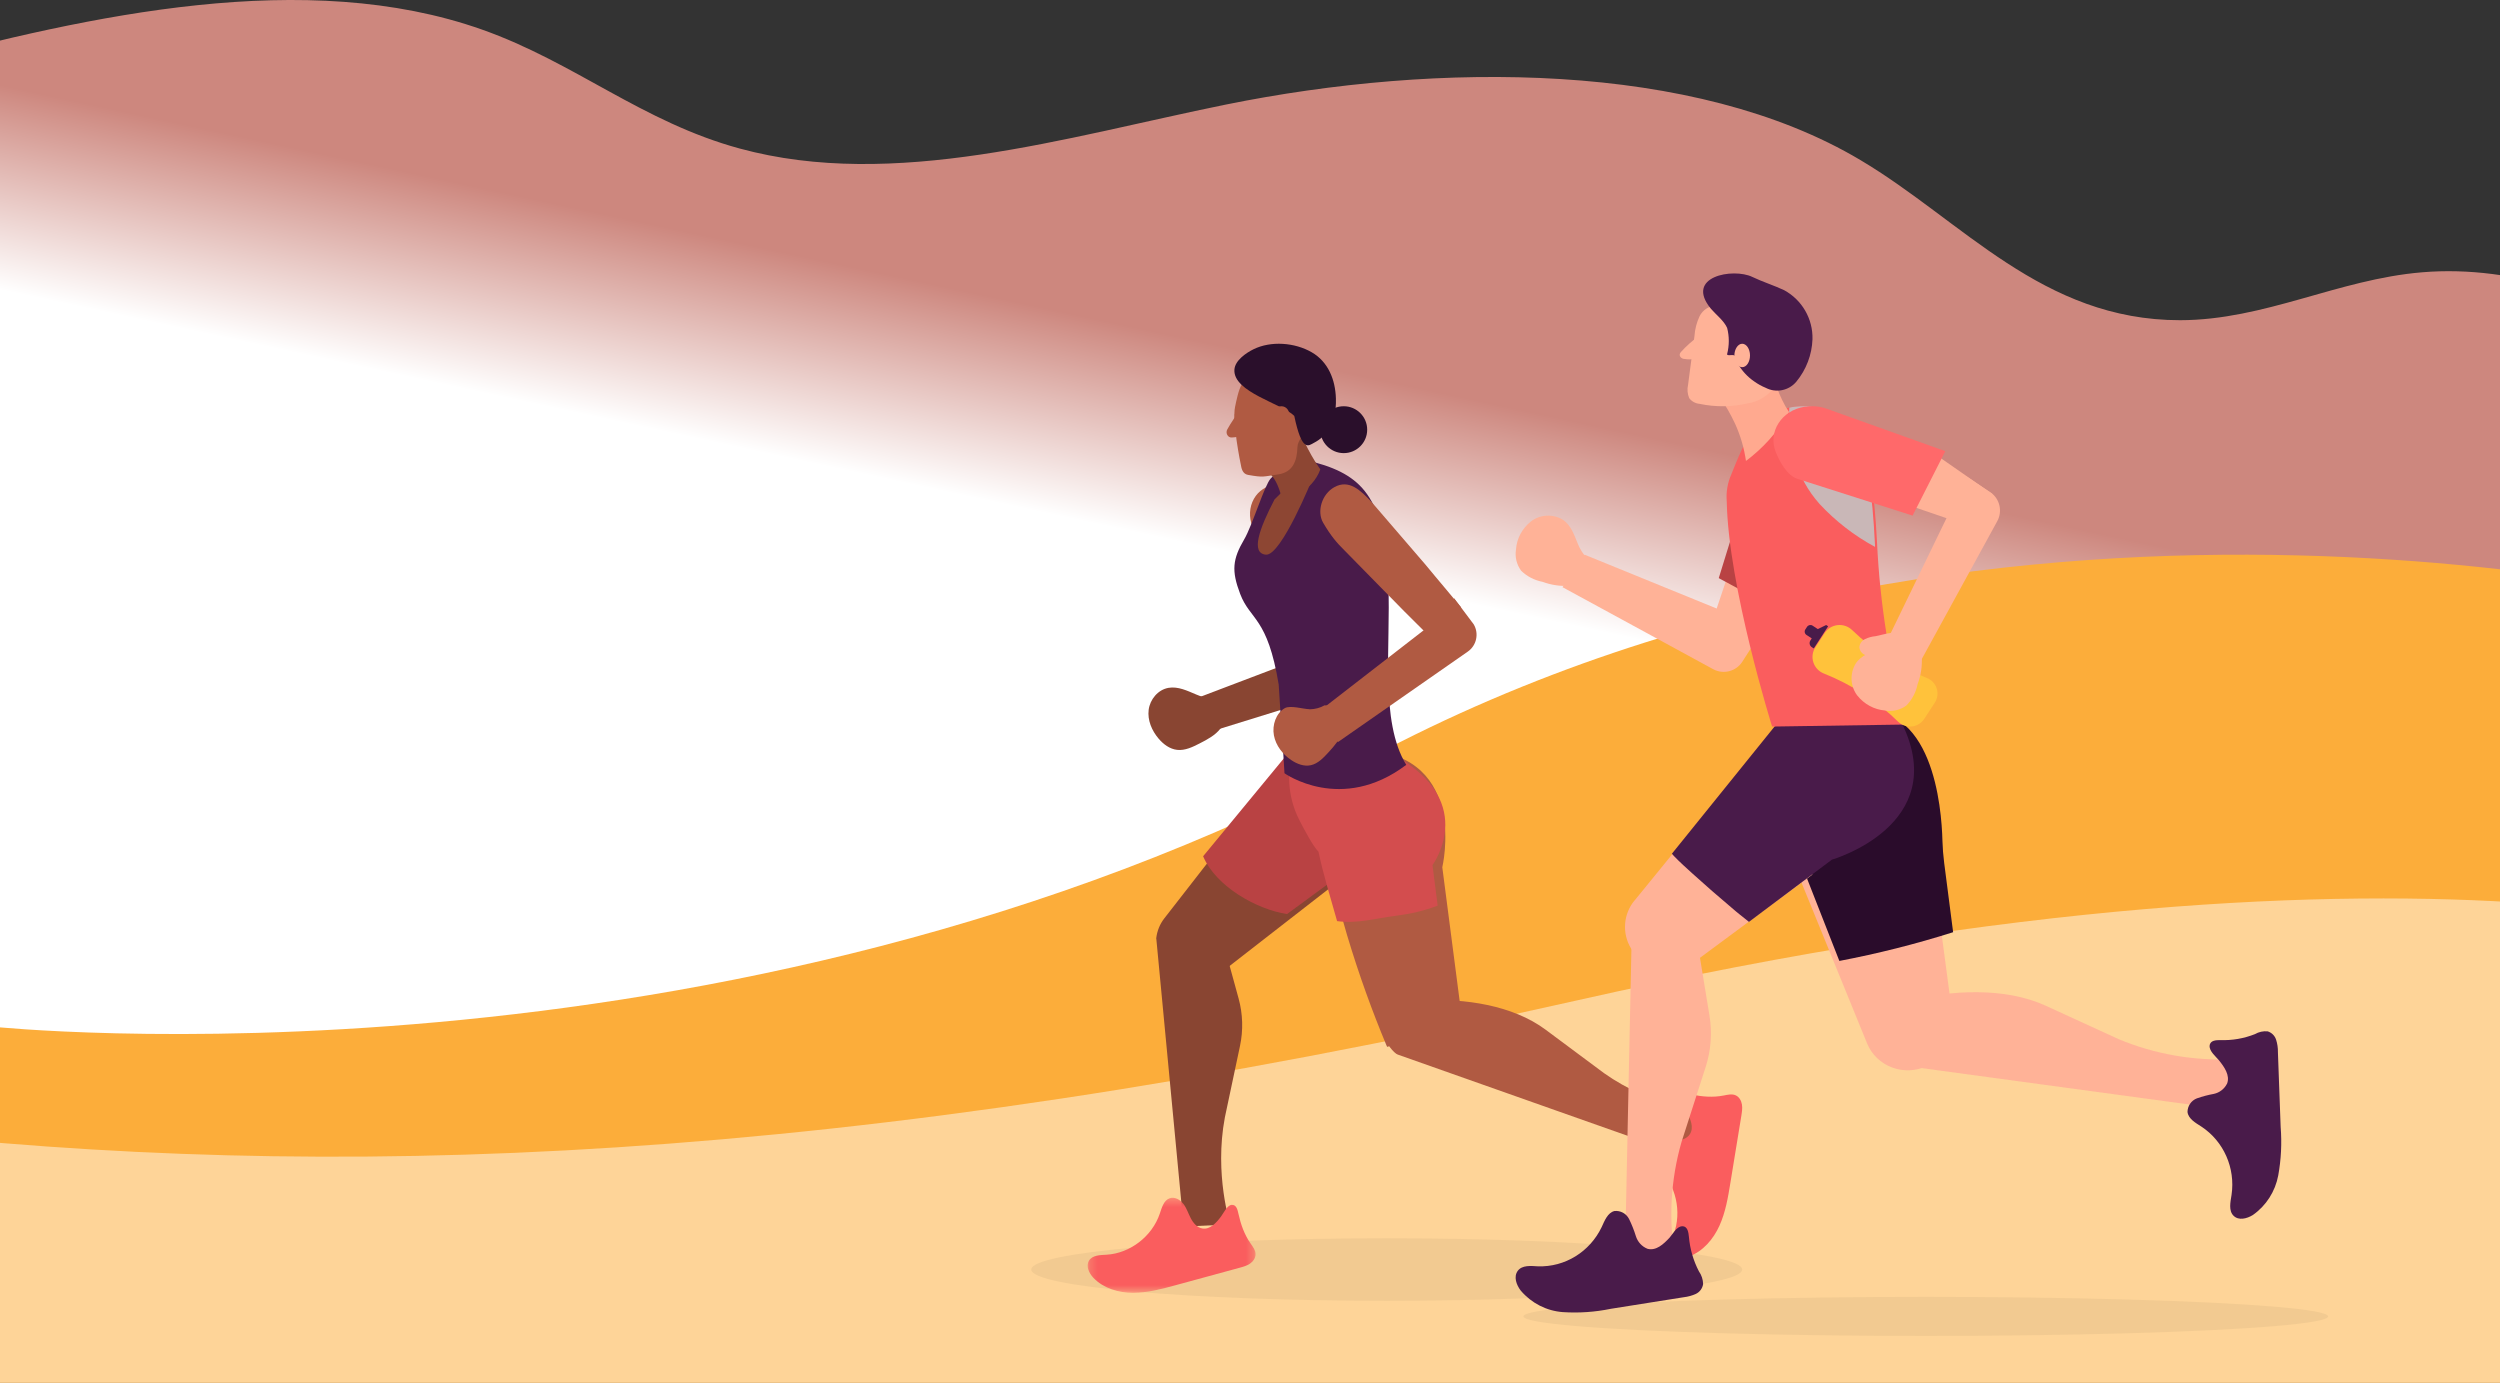 <?xml version="1.0" encoding="UTF-8"?>
<svg width="320px" height="177px" viewBox="0 0 320 177" version="1.1" xmlns="http://www.w3.org/2000/svg" xmlns:xlink="http://www.w3.org/1999/xlink">
    <rect x="0" y="0" width="320" height="177" fill="#333333" stroke="none"/>
    <!-- Generator: sketchtool 57.1 (101010) - https://sketch.com -->
    <title>E00ABF5D-9DBC-4F2B-B7C9-52FDD7802930</title>
    <desc>Created with sketchtool.</desc>
    <defs>
        <linearGradient x1="50.759%" y1="51.547%" x2="44.116%" y2="40.533%" id="linearGradient-1">
            <stop stop-color="#FFFFFF" offset="0%"></stop>
            <stop stop-color="#CD877E" offset="100%"></stop>
        </linearGradient>
        <polygon id="path-2" points="0.287 0.315 21.78 0.315 21.78 12.48 0.287 12.48"></polygon>
    </defs>
    <g id="Reco-Page" stroke="none" stroke-width="1" fill="none" fill-rule="evenodd">
        <g id="Refer_landing" transform="translate(0, -159)">
            <g id="2-ILL" transform="translate(-16, 159)">
                <path d="M4,109.19 C19.539,88.192 49.334,72.003 83.547,65.968 C94.904,63.964 106.862,62.978 117.205,59.316 C127.973,55.501 136.055,49.137 145.15,43.791 C154.246,38.446 165.874,33.837 177.985,34.855 C188.741,35.753 198.107,40.97 208.946,40.986 C226.617,40.986 236.761,28.283 249.873,20.485 C271.08,7.846 303.843,7.846 331.164,13.4 C351.616,17.56 373.576,24.396 393.321,19.011 C405.774,15.628 414.445,7.975 426.309,3.783 C448.811,-4.168 476.343,1.924 500,8.239 L500,172 L4.012,172 L4,109.19 Z" id="Path" fill="url(#linearGradient-1)" fill-rule="nonzero" transform="translate(252, 86) scale(-1, 1) translate(-252, -86) "></path>
                <path d="M15,78.289 C15,78.289 108.011,52.832 190.796,97.07 C273.581,141.308 367,131.411 367,131.411 L367,177 L15,177 L15,78.289 Z" id="Path" fill="#FCAD3A" transform="translate(191, 124) scale(-1, 1) translate(-191, -124) "></path>
                <path d="M0,122.449 C0,122.449 45.672,102.403 159.276,128.08 C253.949,149.449 319.368,151.244 377,144.72 L377,177 L3.042,177 L0,122.449 Z" id="Path" fill="#FFEFD7" opacity="0.6" transform="translate(188.5, 146) scale(-1, 1) translate(-188.5, -146) "></path>
                <ellipse id="Oval" fill="#000000" opacity="0.05" cx="193.5" cy="162.5" rx="45.5" ry="4"></ellipse>
                <ellipse id="Oval" fill="#000000" opacity="0.05" cx="262.5" cy="168.5" rx="51.5" ry="2.5"></ellipse>
                <g id="Group-48" transform="translate(197, 105) scale(-1, 1) translate(-197, -105) translate(155, 43.5)">
                    <path d="M75,76.575 L71.494,113.5 L65.524,113.229 C65.524,113.229 67.598,106.844 66.217,99.528 L64.279,90.376 C63.854,88.37 63.916,86.287 64.458,84.311 L67.15,74.5 L75,76.575 Z" id="Fill-1" fill="#894532"></path>
                    <g id="Group-5" transform="translate(62, 109.5)">
                        <mask id="mask-3" fill="white">
                            <use xlink:href="#path-2"></use>
                        </mask>
                        <g id="Clip-4"></g>
                        <path d="M4.703,2.707 C5.301,3.509 6.103,4.4 7.081,4.249 C7.754,4.145 8.256,3.558 8.576,2.947 C8.896,2.336 9.103,1.658 9.517,1.108 C9.93,0.558 10.644,0.151 11.288,0.38 C12.043,0.649 12.288,1.58 12.548,2.35 C13.529,5.253 16.337,7.421 19.351,7.602 C20.179,7.651 21.177,7.649 21.611,8.368 C22.033,9.066 21.599,9.983 21.036,10.57 C19.745,11.914 17.822,12.474 15.974,12.48 C14.126,12.485 12.314,11.995 10.528,11.508 C7.799,10.764 5.069,10.02 2.339,9.275 C1.876,9.15 1.404,9.019 1.005,8.748 C0.607,8.478 0.288,8.037 0.287,7.55 C0.285,7.027 0.634,6.581 0.932,6.153 C1.744,4.988 2.179,3.714 2.487,2.335 C2.589,1.877 2.739,1.142 3.383,1.225 C3.93,1.297 4.4,2.301 4.703,2.707" id="Fill-3" fill="#FA5D5E" mask="url(#mask-3)"></path>
                    </g>
                    <path d="M75,76.575 C74.89,75.664 74.544,74.791 73.978,74.063 L56.417,51.5 L47.293,52.575 C44.164,52.945 41.821,55.776 42.011,59.035 C42.438,66.387 51.335,69.041 51.335,69.041 L66.073,80.5 C66.918,80.002 73.95,76.835 75,76.575" id="Fill-6" fill="#894532"></path>
                    <path d="M69,66.101 L56.958,51.5 L47.492,52.554 C44.245,52.915 41.814,55.687 42.011,58.878 C42.455,66.077 51.685,68.675 51.685,68.675 L58.262,73.5 C62.085,72.923 67.356,70 69,66.101" id="Fill-8" fill="#B94243"></path>
                    <path d="M44.096,91.482 L7.259,104.5 L5,98.837 C5,98.837 11.65,98.145 17.692,93.857 C17.692,93.857 25.133,88.322 25.163,88.299 C29.407,85.142 35.564,84.296 40.731,84.539 C41.455,85.903 45.341,87.386 46,88.784 C45.688,89.998 44.549,91.334 44.096,91.482" id="Fill-10" fill="#B05A42"></path>
                    <path d="M7.104,98.814 C6.623,99.705 6.145,100.823 6.695,101.673 C7.073,102.257 7.82,102.481 8.512,102.526 C9.204,102.572 9.91,102.484 10.587,102.641 C11.263,102.798 11.934,103.296 11.995,103.991 C12.067,104.807 11.319,105.422 10.724,105.985 C8.484,108.105 7.683,111.624 8.784,114.512 C9.086,115.304 9.506,116.234 9.032,116.937 C8.571,117.62 7.551,117.596 6.779,117.314 C5.009,116.668 3.689,115.108 2.908,113.385 C2.128,111.662 1.815,109.769 1.51,107.902 C1.044,105.046 0.577,102.19 0.111,99.335 C0.033,98.85 -0.047,98.356 0.033,97.872 C0.112,97.388 0.381,96.907 0.826,96.704 C1.304,96.486 1.857,96.626 2.373,96.726 C3.779,97 5.125,96.877 6.514,96.592 C6.975,96.497 7.709,96.332 7.904,96.968 C8.068,97.507 7.348,98.363 7.104,98.814" id="Fill-12" fill="#FA5D5E"></path>
                    <path d="M36,85.886 C36.898,86.751 38.065,87.25 39.169,87.814 C40.176,88.329 41.185,88.842 42.217,89.306 C43.272,89.781 44.347,90.188 45.444,90.5 C45.476,90.43 45.511,90.363 45.54,90.292 C47.297,86.084 49.026,81.377 50.576,76.194 C51.788,72.136 52.418,69.42 53.177,65.803 C53.875,65.113 55.02,62.991 55.692,61.689 C57.367,58.444 57.037,55.291 56.819,53.982 C53.945,53.488 51.07,52.994 48.195,52.5 C34.997,53.344 38.386,67.509 38.386,67.509 L36,85.886 Z" id="Fill-14" fill="#B05A42"></path>
                    <path d="M57.822,53.718 C54.987,53.225 48.689,52.993 45.854,52.5 C33.192,58.566 39.643,67.229 39.643,67.229 L38.978,72.419 C40.686,73.074 42.462,73.487 44.383,73.727 C46.952,74.049 49.247,74.756 51.852,74.404 C52.678,71.428 53.618,68.479 54.23,65.524 C54.918,64.836 56.048,62.716 56.71,61.416 C58.362,58.175 58.036,55.026 57.822,53.718" id="Fill-16" fill="#D34D4E"></path>
                    <path d="M51.305,38.833 L70,45.933 L69.165,50.5 L50.792,44.807 C49.531,44.414 48.775,43.073 49.06,41.731 L49.988,38.5 L51.305,38.833 Z" id="Fill-18" fill="#894532"></path>
                    <path d="M69.871,45.402 C71.012,44.924 72.208,44.332 73.431,44.544 C74.788,44.78 75.804,46.035 75.971,47.358 C76.138,48.681 75.572,50.018 74.695,51.048 C74.088,51.761 73.276,52.378 72.326,52.483 C71.318,52.595 70.351,52.122 69.455,51.663 C68.469,51.158 67.45,50.625 66.786,49.759 C66.172,48.958 65.626,47.158 66.334,46.249 C66.733,45.737 67.269,45.978 67.859,45.943 C68.555,45.901 69.238,45.667 69.871,45.402" id="Fill-20" fill="#894532"></path>
                    <path d="M49,38.814 L53.133,40.5 L62.496,24.327 C63.087,23.183 63.162,21.874 62.701,20.762 C61.747,18.462 58.9,17.784 56.752,19.344 L56.611,19.446 C55.977,19.906 55.464,20.525 55.13,21.235 L49,38.814 Z" id="Fill-22" fill="#B05A42"></path>
                    <path d="M60.339,17.74 C58.132,15.454 56.306,15.247 54.686,15.687 C48.153,17.462 45.751,20.762 45.295,31.314 C44.961,39.028 46.415,48.845 43,54.401 C51.313,60.678 58.586,55.477 58.586,55.477 C58.747,52.495 59.068,48.469 59.326,44.126 C60.761,35.44 62.961,35.928 64.258,32.524 C65.39,29.551 65.235,28.082 63.738,25.531 C62.687,23.739 61.143,18.572 60.339,17.74" id="Fill-24" fill="#491B4A"></path>
                    <path d="M37.441,34.597 L54,47.428 L51.766,51.5 L35.122,39.905 C33.999,39.123 33.668,37.602 34.362,36.42 L36.873,33.069 L37.441,34.597 Z" id="Fill-28" fill="#B05A42"></path>
                    <path d="M58.545,47.144 C57.844,46.744 56.182,47.258 55.443,47.275 C55.418,47.284 55.392,47.291 55.362,47.291 C54.674,47.278 54.033,47.114 53.456,46.782 C53.383,46.788 53.31,46.793 53.239,46.796 C52.694,46.819 52.311,46.255 51.809,46.627 C50.918,47.287 50.864,49.185 51.165,50.142 C51.492,51.178 52.228,52 52.943,52.786 C53.594,53.5 54.303,54.25 55.221,54.448 C56.086,54.636 56.982,54.289 57.726,53.787 C58.801,53.062 59.694,51.947 59.94,50.624 C60.186,49.299 59.666,47.783 58.545,47.144" id="Fill-30" fill="#B05A42"></path>
                    <path d="M52.187,18.847 C50.342,17.838 48.9,19.204 47.464,20.727 L40.625,28.675 L40.535,28.779 L39.275,30.298 L38.25,31.519 L36,34.217 L37.479,40.5 L43.248,34.756 L50.923,26.934 C51.848,26.023 52.637,25.129 53.641,23.404 C54.463,21.992 53.831,19.745 52.187,18.847 Z" id="Fill-32" fill="#B05A42"></path>
                    <path d="M65.908,11.466 C66.169,11.933 65.84,12.536 65.341,12.498 C65.037,12.475 65.004,12.481 64.702,12.435 C64.521,12.407 64.377,12.248 64.25,12.104 C63.792,11.586 63.927,9.281 64.964,9.517 C64.975,9.698 64.908,9.931 65.07,10.107 C65.448,10.669 65.634,10.975 65.908,11.466" id="Fill-34" fill="#B05A42"></path>
                    <path d="M54,16.581 C55.008,19.401 58.289,20.7 58.787,20.475 C59.089,20.339 59.335,16.79 62,16.358 C59.913,15.667 58.802,12.191 56.716,11.5 C56.716,11.5 55.679,14.21 54,16.581" id="Fill-36" fill="#8D4633"></path>
                    <path d="M62.998,5.559 C61.516,4.439 59.38,4.201 57.624,4.875 C55.868,5.549 54.528,7.079 54.048,8.818 C53.567,10.558 56.873,11.935 56.929,13.734 C56.986,15.525 57.512,16.949 59.413,17.225 C61.376,17.51 61.249,17.638 63.239,17.288 C63.728,17.202 63.992,16.845 64.114,16.291 C64.23,15.772 65.312,10.432 64.911,8.575 C64.748,7.812 64.473,6.343 64.031,5.688 C63.588,5.033 62.912,5.21 62.097,5.29" id="Fill-38" fill="#B05A42"></path>
                    <path d="M54,11.5 C54,13.157 52.657,14.5 51,14.5 C49.343,14.5 48,13.157 48,11.5 C48,9.843 49.343,8.5 51,8.5 C52.657,8.5 54,9.843 54,11.5" id="Fill-40" fill="#2A0F2B"></path>
                    <path d="M57.334,9.735 C58.868,8.174 65.191,6.709 64.996,3.807 C64.916,2.624 63.472,1.66 62.571,1.215 C60.328,0.102 57.273,0.334 55.095,1.594 C53,2.805 52.069,5.095 52.004,7.52 C51.918,10.728 53.231,12.366 54.832,13.191 C55.503,13.538 56.344,14.461 57.334,9.735" id="Fill-42" fill="#2A0F2B"></path>
                    <path d="M55,17.744 C55,17.744 58.998,27.68 60.966,27.498 C62.934,27.315 61.827,24.206 59.859,20.427 L56.907,17.5 L55,17.744 Z" id="Fill-44" fill="#8D4633"></path>
                    <path d="M59.996,9.434 C60.042,9.985 59.634,10.461 59.083,10.498 C58.533,10.534 58.049,10.118 58.004,9.566 C57.958,9.015 58.366,8.539 58.917,8.502 C59.467,8.466 59.951,8.882 59.996,9.434" id="Fill-46" fill="#B05A42"></path>
                </g>
                <g id="Group-2" transform="translate(210, 35)" fill-rule="nonzero">
                    <polygon id="Path" fill="#FFB297" points="35 40.004 29.193 49 24 48.055 27.714 37"></polygon>
                    <path d="M25.729,42.887 L8.83,36 L6,40.157 L25.296,50.661 C26.598,51.363 28.221,50.942 29.019,49.695 L31,46.61 L25.729,42.887 Z" id="Path" fill="#FFB297"></path>
                    <path d="M7.975,34.634 C7.495,33.485 7.103,32.204 5.995,31.494 C4.727,30.751 3.102,30.854 1.949,31.75 C0.828,32.648 0.141,33.94 0.048,35.328 C-0.11,36.28 0.124,37.254 0.702,38.047 C1.447,38.776 2.408,39.275 3.458,39.477 C4.566,39.889 5.758,40.061 6.946,39.981 C8.019,39.832 9.815,38.906 9.99,37.749 C10.085,37.097 9.501,36.923 9.117,36.444 C8.632,35.906 8.246,35.294 7.975,34.634 L7.975,34.634 Z" id="Path" fill="#FFB297"></path>
                    <path d="M33.389,43 L26,38.999 L30.561,24.235 C30.943,22.912 31.893,21.834 33.148,21.297 L33.148,21.297 C35.674,20.269 38.442,22.012 38.925,24.941 L38.925,25.132 C39.074,26.008 39,26.908 38.709,27.747 L33.389,43 Z" id="Path" fill="#B94243"></path>
                    <path d="M48,101.179 L90.814,107 L92,100.564 C86.916,100.833 81.838,99.956 77.161,98 L67.839,93.726 C62.567,91.316 55.679,91.743 50.126,93.102 C49.318,95.795 48.694,98.496 48,101.179 Z" id="Path" fill="#FFB297"></path>
                    <path d="M90.022,100.715 C90.728,101.585 91.468,102.662 91.068,103.697 C90.727,104.378 90.101,104.865 89.368,105.018 C88.631,105.151 87.906,105.343 87.199,105.592 C86.487,105.864 86.011,106.554 86,107.33 C86.102,108.2 87.02,108.721 87.769,109.199 C90.632,111.079 92.148,114.504 91.638,117.944 C91.494,118.865 91.238,119.961 91.893,120.613 C92.548,121.265 93.594,120.995 94.359,120.526 C96.059,119.34 97.23,117.515 97.616,115.449 C97.986,113.403 98.089,111.316 97.923,109.243 C97.803,106.07 97.693,102.888 97.574,99.681 C97.584,99.141 97.506,98.604 97.344,98.09 C97.178,97.569 96.77,97.166 96.256,97.012 C95.691,96.958 95.125,97.083 94.632,97.369 C93.226,97.925 91.725,98.185 90.218,98.134 C89.708,98.134 88.9,98.134 88.832,98.846 C88.764,99.559 89.674,100.281 90.022,100.715 Z" id="Path" fill="#491B4A"></path>
                    <path d="M33,69.169 L44.993,98.569 C45.578,100.001 46.761,101.125 48.248,101.66 L48.248,101.66 C49.66,102.17 51.225,102.104 52.586,101.477 C53.947,100.85 54.99,99.715 55.477,98.331 L55.695,97.721 C55.979,96.931 56.066,96.087 55.95,95.257 L53.277,75.166 C53.155,74.287 53.082,73.402 53.058,72.516 C52.949,68.595 51.876,55.507 42.002,57.14 L33,69.169 Z" id="Path" fill="#FFB297"></path>
                    <path d="M41.437,88 L34,69.035 L43.261,56.149 C53.418,54.41 54.528,68.409 54.631,72.6 C54.659,73.554 54.733,74.506 54.855,75.453 L56,84.322 C51.221,85.834 46.358,87.063 41.437,88 Z" id="Path" fill="#2A0C2B"></path>
                    <path d="M15.199,80.298 L26.842,66 C29.488,68.12 31.42,71.034 33.898,73.293 C35.239,74.532 36.615,75.736 38,76.94 L23.314,87.809 C22.645,88.307 21.869,88.644 21.047,88.795 L20.412,88.908 C18.18,89.321 15.926,88.314 14.764,86.386 C13.601,84.457 13.779,82.016 15.207,80.272 L15.199,80.298 Z" id="Path" fill="#FFB297"></path>
                    <path d="M14.895,83 L14,125.585 L20.399,126 C19.563,121.058 19.85,115.982 21.235,111.174 L24.33,101.555 C25.008,99.446 25.175,97.197 24.815,95.006 L23.017,84.064 L14.895,83 Z" id="Path" fill="#FFB297"></path>
                    <path d="M19.707,123.418 C18.948,124.239 17.983,125.139 16.888,124.848 C16.17,124.568 15.617,123.966 15.388,123.215 C15.156,122.47 14.868,121.744 14.526,121.044 C14.169,120.334 13.421,119.924 12.646,120.012 C11.784,120.224 11.396,121.23 11.017,122.059 C9.504,125.234 6.311,127.204 2.862,127.09 C1.939,127.037 0.836,126.913 0.276,127.663 C-0.285,128.414 0.095,129.473 0.655,130.196 C2.022,131.805 3.956,132.795 6.034,132.95 C8.095,133.086 10.165,132.944 12.19,132.526 L21.526,131.044 C22.058,130.984 22.579,130.841 23.069,130.62 C23.563,130.385 23.911,129.916 24,129.367 C23.987,128.776 23.797,128.203 23.457,127.725 C22.747,126.357 22.313,124.856 22.181,123.313 C22.121,122.783 22.043,121.945 21.319,121.962 C20.595,121.98 20.086,123.004 19.707,123.418 Z" id="Path" fill="#491B4A"></path>
                    <path d="M27.66,81.198 C25.971,79.78 24.309,78.33 22.673,76.848 C21.864,76.109 21.038,75.38 20.281,74.589 C20.185,74.492 20.097,74.387 20,74.281 L34.756,56 L49.486,57.67 C55.765,70.643 40.481,75.037 40.481,75.037 L29.867,83 C29.128,82.402 28.354,81.813 27.66,81.198 Z" id="Path" fill="#491B4A"></path>
                    <path d="M31.18,18.968 C33.221,17.321 35.902,16.66 38.489,17.167 C43.521,17.845 45.551,20.847 46.257,34.36 C46.622,42.265 47.878,50.107 50,57.739 L32.831,58 C32.831,58 27.216,40.085 27.022,29.13 C26.929,27.966 27.129,26.798 27.605,25.728 C27.984,24.841 29.644,20.325 31.18,18.968 Z" id="Path" fill="#FA5D5E"></path>
                    <path d="M38.913,29.518 C35.828,26.069 34.8,21.701 35.031,17.173 C36.163,16.942 37.327,16.942 38.459,17.173 C43.344,17.868 45.314,20.943 46,34.786 C46,34.857 46,34.929 46,35 C43.368,33.583 40.975,31.732 38.913,29.518 Z" id="Path" fill="#C3C3C3" opacity="0.88" style="mix-blend-mode: multiply;"></path>
                    <path d="M33.041,13 C33.245,14.093 33.6,15.155 34.097,16.158 C34.354,16.708 34.656,17.239 35,17.745 C34.287,19.016 33.431,20.208 32.445,21.3 C31.553,22.29 30.561,23.195 29.484,24 C29.25,22.362 28.782,20.763 28.094,19.246 C27.51,17.987 26.81,16.78 26,15.64 L33.041,13 Z" id="Path" fill="#FFA98F"></path>
                    <path d="M24.698,4.455 C26.259,3.102 28.431,2.654 30.417,3.275 C32.385,3.927 33.932,5.44 34.602,7.368 C35.258,9.241 35.098,11.295 34.16,13.049 C33.759,13.81 33.245,14.509 32.635,15.121 C31.865,15.92 30.848,16.449 29.741,16.624 C27.707,17.101 25.589,17.124 23.545,16.692 C23.017,16.646 22.534,16.38 22.219,15.962 C21.991,15.425 21.939,14.831 22.072,14.264 L22.895,7.979 C22.955,7.115 23.175,6.269 23.545,5.483 C23.935,4.684 24.74,4.159 25.642,4.115" id="Path" fill="#FFB297"></path>
                    <path d="M21.153,10.065 C20.774,10.473 21.153,10.965 21.699,10.956 C22.046,11.015 22.401,11.015 22.747,10.956 C22.949,10.891 23.134,10.789 23.293,10.656 C23.857,10.173 24.5,7.557 23.399,8.065 C22.571,8.647 21.817,9.318 21.153,10.065 Z" id="Path" fill="#FFB297"></path>
                    <path d="M30.559,13.838 C29.677,13.239 28.947,12.444 28.426,11.515 C28.251,11.24 28.135,10.931 28.086,10.608 C28.026,10.252 26.989,10.659 27.074,10.312 C27.356,9.216 27.356,8.068 27.074,6.972 C26.666,6.049 25.646,5.277 25.008,4.532 C21.565,0.379 27.848,-0.74 30.296,0.446 C31.52,1.04 33.152,1.565 34.368,2.141 C36.661,3.389 38.062,5.81 37.998,8.413 C37.927,10.408 37.198,12.324 35.924,13.863 C34.96,15.01 33.324,15.331 31.996,14.634 C31.488,14.424 31.007,14.157 30.559,13.838 L30.559,13.838 Z" id="Path" fill="#491B4A"></path>
                    <path d="M28,10.5 C28,11.329 28.449,12 29,12 C29.551,12 30,11.329 30,10.5 C30,9.671 29.551,9 29,9 C28.449,9 28,9.711 28,10.5 Z" id="Path" fill="#FFB297"></path>
                    <path d="M52.291,57.031 L53.649,54.951 C54.004,54.409 54.096,53.736 53.897,53.12 C53.698,52.504 53.23,52.009 52.624,51.774 C49.059,50.377 45.808,48.291 43.06,45.637 C42.569,45.168 41.894,44.94 41.218,45.014 C40.541,45.088 39.933,45.456 39.556,46.02 L38.374,47.839 C37.997,48.413 37.899,49.125 38.108,49.778 C38.317,50.431 38.81,50.956 39.451,51.208 C43.01,52.621 46.249,54.725 48.98,57.396 C49.444,57.841 50.082,58.058 50.722,57.987 C51.362,57.916 51.937,57.566 52.291,57.031 Z" id="Path" fill="#FFC23B"></path>
                    <path d="M39.751,45 L40,45.166 L38.163,48 L37.907,47.834 C37.626,47.648 37.546,47.272 37.725,46.987 L37.907,46.715 L37.234,46.277 C36.996,46.123 36.928,45.805 37.083,45.567 L37.302,45.234 C37.456,44.997 37.774,44.929 38.012,45.083 L38.677,45.521" id="Path" fill="#491B4A"></path>
                    <path d="M46.056,46.434 C45.593,46.477 45.144,46.601 44.73,46.8 C44.31,47.001 44.032,47.396 44,47.84 C44.029,48.303 44.343,48.706 44.802,48.87 C45.255,49.024 45.746,49.041 46.209,48.921 C47.392,48.663 48.387,47.911 48.914,46.877 C49.491,45.318 47.02,46.281 46.056,46.434 Z" id="Path" fill="#FFB297"></path>
                    <polygon id="Path" fill="#FFB297" points="61.03 28.241 60.014 33 49 29.218 52.059 22"></polygon>
                    <path d="M56.887,27.746 L47,48.129 L51.087,51 L61.633,31.743 C62.36,30.457 61.976,28.823 60.755,28.003 L57.714,26 L56.887,27.746 Z" id="Path" fill="#FFB297"></path>
                    <path d="M46.656,48.004 C45.501,48.467 44.182,48.878 43.514,49.961 C42.757,51.224 42.843,52.857 43.728,54.022 C44.624,55.144 45.908,55.836 47.291,55.944 C48.238,56.115 49.211,55.89 50.005,55.315 C50.74,54.574 51.246,53.615 51.456,52.564 C51.877,51.456 52.057,50.262 51.984,49.07 C51.844,47.995 50.937,46.196 49.774,46.013 C49.122,45.908 48.949,46.484 48.471,46.886 C47.932,47.369 47.318,47.747 46.656,48.004 L46.656,48.004 Z" id="Path" fill="#FFB297"></path>
                    <path d="M55,22.747 L50.814,31 L36.086,26.297 C34.725,25.864 33.775,24.054 33.286,22.833 L33.286,22.833 C32.275,20.287 34.045,17.525 36.975,17.066 L37.167,17.066 C38.046,16.926 38.946,17.01 39.783,17.308 L55,22.747 Z" id="Path" fill="#FF696A"></path>
                </g>
            </g>
        </g>
    </g>
</svg>